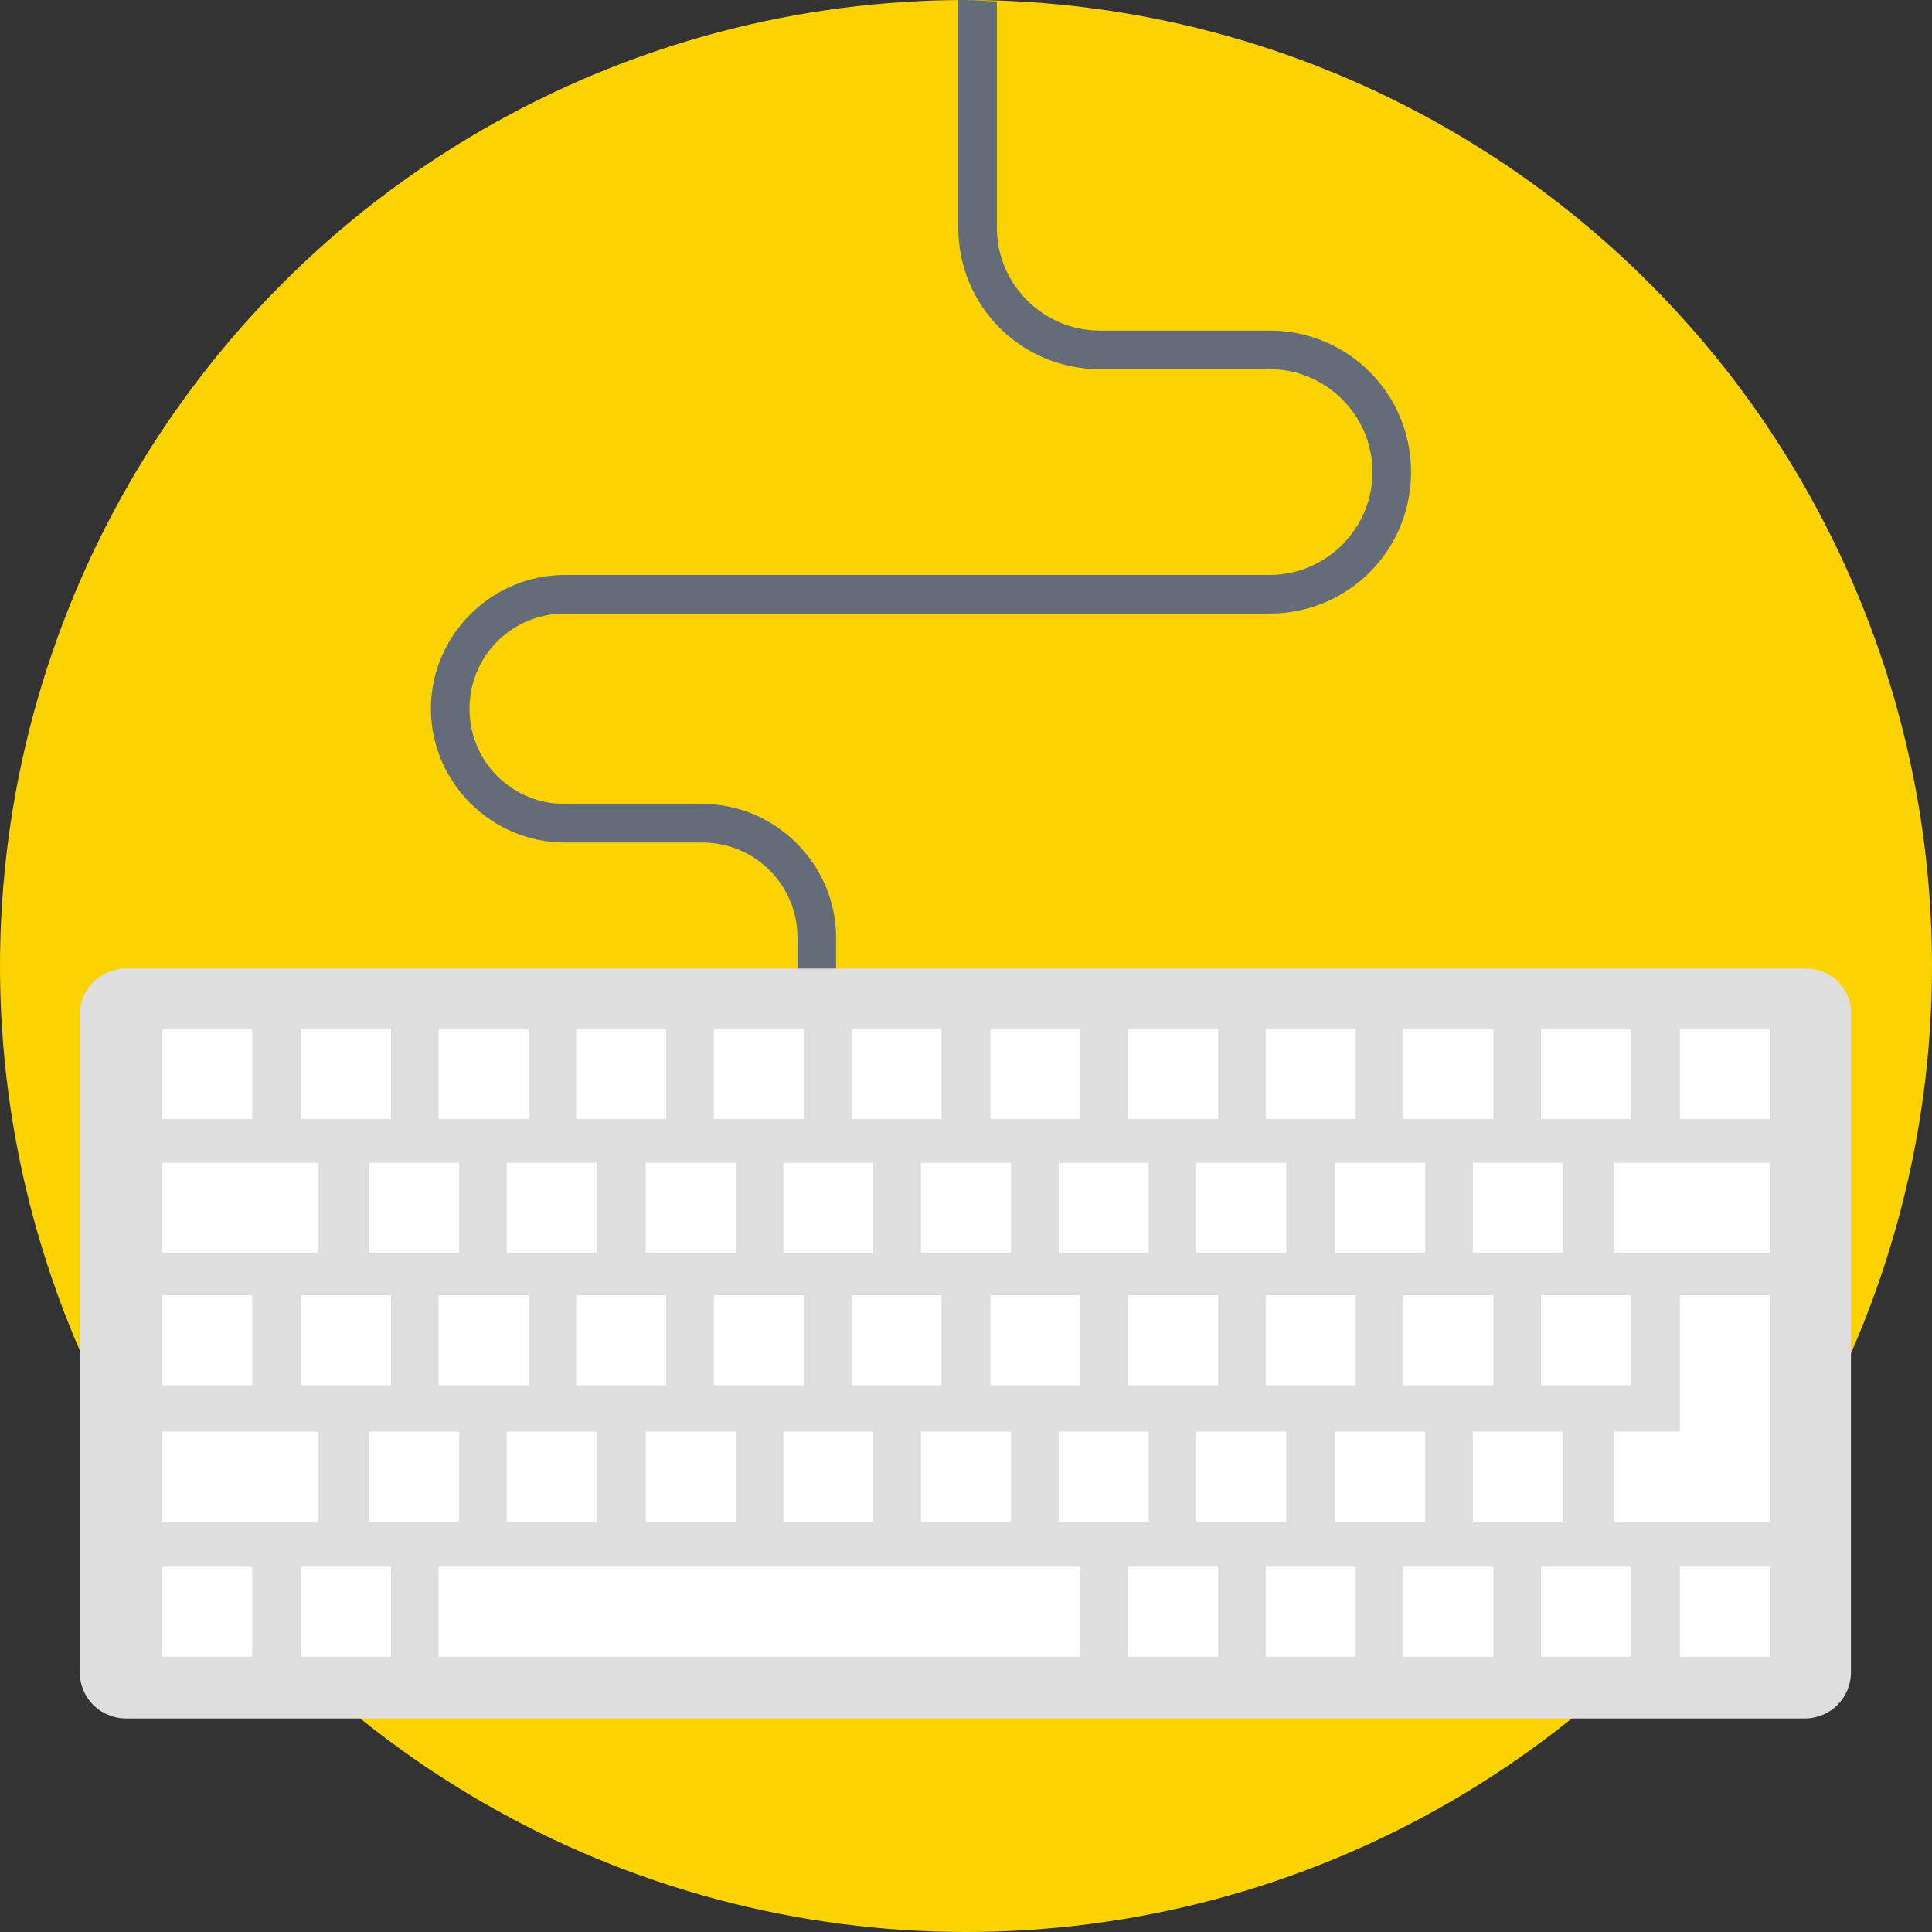 <?xml version="1.0" encoding="iso-8859-1"?>
<!-- Generator: Adobe Illustrator 19.0.0, SVG Export Plug-In . SVG Version: 6.00 Build 0)  -->
<svg version="1.1" id="Layer_1" xmlns="http://www.w3.org/2000/svg" xmlns:xlink="http://www.w3.org/1999/xlink" x="0px" y="0px"
	 viewBox="0 0 509.287 509.287" style="enable-background:new 0 0 509.287 509.287;" xml:space="preserve">
<rect x="0" y="0" width="509.287" height="509.287" fill="#333333" stroke="none"/>
<circle style="fill:#FBD303;" cx="254.644" cy="254.644" r="254.644"/>
<path style="fill:#646B79;" d="M254.644,0c-0.678,0-1.356,0-2.034,0v60.016c0,20.683,16.615,37.298,37.298,37.298h44.758
	c14.919,0,27.126,12.207,27.126,27.126c0,14.919-12.207,27.126-27.126,27.126H148.853c-19.327,0-35.264,15.936-35.264,35.264
	s15.936,35.264,35.264,35.264h36.281c13.902,0,25.091,11.189,25.091,25.091v21.362h10.172v-21.362
	c0-19.327-15.936-35.264-35.264-35.264h-36.281c-13.902,0-25.091-11.189-25.091-25.091c0-13.902,11.189-25.091,25.091-25.091
	h185.812c20.683,0,37.298-16.615,37.298-37.298s-16.615-37.298-37.298-37.298h-44.758c-14.919,0-27.126-12.207-27.126-27.126V0.339
	C260.069,0.339,257.356,0,254.644,0z"/>
<path style="fill:#DEDEDF;" d="M476.058,255.322H33.229c-6.781,0-12.207,5.425-12.207,12.207v173.266
	c0,6.781,5.425,12.207,12.207,12.207h442.49c6.781,0,12.207-5.425,12.207-12.207V267.528
	C488.265,260.747,482.84,255.322,476.058,255.322z"/>
<g>
	<rect x="42.723" y="271.258" style="fill:#FFFFFF;" width="23.735" height="23.735"/>
	<rect x="79.343" y="271.258" style="fill:#FFFFFF;" width="23.735" height="23.735"/>
	<rect x="115.624" y="271.258" style="fill:#FFFFFF;" width="23.735" height="23.735"/>
	<rect x="151.905" y="271.258" style="fill:#FFFFFF;" width="23.735" height="23.735"/>
	<rect x="188.185" y="271.258" style="fill:#FFFFFF;" width="23.735" height="23.735"/>
	<rect x="224.466" y="271.258" style="fill:#FFFFFF;" width="23.735" height="23.735"/>
	<rect x="261.086" y="271.258" style="fill:#FFFFFF;" width="23.735" height="23.735"/>
	<rect x="297.367" y="271.258" style="fill:#FFFFFF;" width="23.735" height="23.735"/>
	<rect x="333.648" y="271.258" style="fill:#FFFFFF;" width="23.735" height="23.735"/>
	<rect x="369.928" y="271.258" style="fill:#FFFFFF;" width="23.735" height="23.735"/>
	<rect x="406.209" y="271.258" style="fill:#FFFFFF;" width="23.735" height="23.735"/>
	<rect x="442.829" y="271.258" style="fill:#FFFFFF;" width="23.735" height="23.735"/>
	<rect x="42.723" y="341.446" style="fill:#FFFFFF;" width="23.735" height="23.735"/>
	<rect x="79.343" y="341.446" style="fill:#FFFFFF;" width="23.735" height="23.735"/>
	<rect x="115.624" y="341.446" style="fill:#FFFFFF;" width="23.735" height="23.735"/>
	<rect x="151.905" y="341.446" style="fill:#FFFFFF;" width="23.735" height="23.735"/>
	<rect x="188.185" y="341.446" style="fill:#FFFFFF;" width="23.735" height="23.735"/>
	<rect x="224.466" y="341.446" style="fill:#FFFFFF;" width="23.735" height="23.735"/>
	<rect x="261.086" y="341.446" style="fill:#FFFFFF;" width="23.735" height="23.735"/>
	<rect x="297.367" y="341.446" style="fill:#FFFFFF;" width="23.735" height="23.735"/>
	<rect x="333.648" y="341.446" style="fill:#FFFFFF;" width="23.735" height="23.735"/>
	<rect x="369.928" y="341.446" style="fill:#FFFFFF;" width="23.735" height="23.735"/>
	<rect x="406.209" y="341.446" style="fill:#FFFFFF;" width="23.735" height="23.735"/>
	<rect x="42.723" y="412.991" style="fill:#FFFFFF;" width="23.735" height="23.735"/>
	<rect x="79.343" y="412.991" style="fill:#FFFFFF;" width="23.735" height="23.735"/>
	<rect x="115.624" y="412.991" style="fill:#FFFFFF;" width="169.197" height="23.735"/>
	<rect x="297.367" y="412.991" style="fill:#FFFFFF;" width="23.735" height="23.735"/>
	<rect x="333.648" y="412.991" style="fill:#FFFFFF;" width="23.735" height="23.735"/>
	<rect x="369.928" y="412.991" style="fill:#FFFFFF;" width="23.735" height="23.735"/>
	<rect x="406.209" y="412.991" style="fill:#FFFFFF;" width="23.735" height="23.735"/>
	<rect x="442.829" y="412.991" style="fill:#FFFFFF;" width="23.735" height="23.735"/>
	<rect x="42.723" y="306.522" style="fill:#FFFFFF;" width="41.028" height="23.735"/>
	<rect x="425.536" y="306.522" style="fill:#FFFFFF;" width="41.028" height="23.735"/>
	<rect x="97.314" y="306.522" style="fill:#FFFFFF;" width="23.735" height="23.735"/>
	<rect x="133.595" y="306.522" style="fill:#FFFFFF;" width="23.735" height="23.735"/>
	<rect x="170.215" y="306.522" style="fill:#FFFFFF;" width="23.735" height="23.735"/>
	<rect x="206.495" y="306.522" style="fill:#FFFFFF;" width="23.735" height="23.735"/>
	<rect x="242.776" y="306.522" style="fill:#FFFFFF;" width="23.735" height="23.735"/>
	<rect x="279.057" y="306.522" style="fill:#FFFFFF;" width="23.735" height="23.735"/>
	<rect x="315.338" y="306.522" style="fill:#FFFFFF;" width="23.735" height="23.735"/>
	<rect x="351.958" y="306.522" style="fill:#FFFFFF;" width="23.735" height="23.735"/>
	<rect x="388.238" y="306.522" style="fill:#FFFFFF;" width="23.735" height="23.735"/>
	<rect x="42.723" y="377.388" style="fill:#FFFFFF;" width="41.028" height="23.735"/>
	<polygon style="fill:#FFFFFF;" points="442.829,341.446 442.829,377.388 425.536,377.388 425.536,401.123 466.564,401.123 
		466.564,341.446 	"/>
	<rect x="97.314" y="377.388" style="fill:#FFFFFF;" width="23.735" height="23.735"/>
	<rect x="133.595" y="377.388" style="fill:#FFFFFF;" width="23.735" height="23.735"/>
	<rect x="170.215" y="377.388" style="fill:#FFFFFF;" width="23.735" height="23.735"/>
	<rect x="206.495" y="377.388" style="fill:#FFFFFF;" width="23.735" height="23.735"/>
	<rect x="242.776" y="377.388" style="fill:#FFFFFF;" width="23.735" height="23.735"/>
	<rect x="279.057" y="377.388" style="fill:#FFFFFF;" width="23.735" height="23.735"/>
	<rect x="315.338" y="377.388" style="fill:#FFFFFF;" width="23.735" height="23.735"/>
	<rect x="351.958" y="377.388" style="fill:#FFFFFF;" width="23.735" height="23.735"/>
	<rect x="388.238" y="377.388" style="fill:#FFFFFF;" width="23.735" height="23.735"/>
</g>
<g>
</g>
<g>
</g>
<g>
</g>
<g>
</g>
<g>
</g>
<g>
</g>
<g>
</g>
<g>
</g>
<g>
</g>
<g>
</g>
<g>
</g>
<g>
</g>
<g>
</g>
<g>
</g>
<g>
</g>
</svg>
